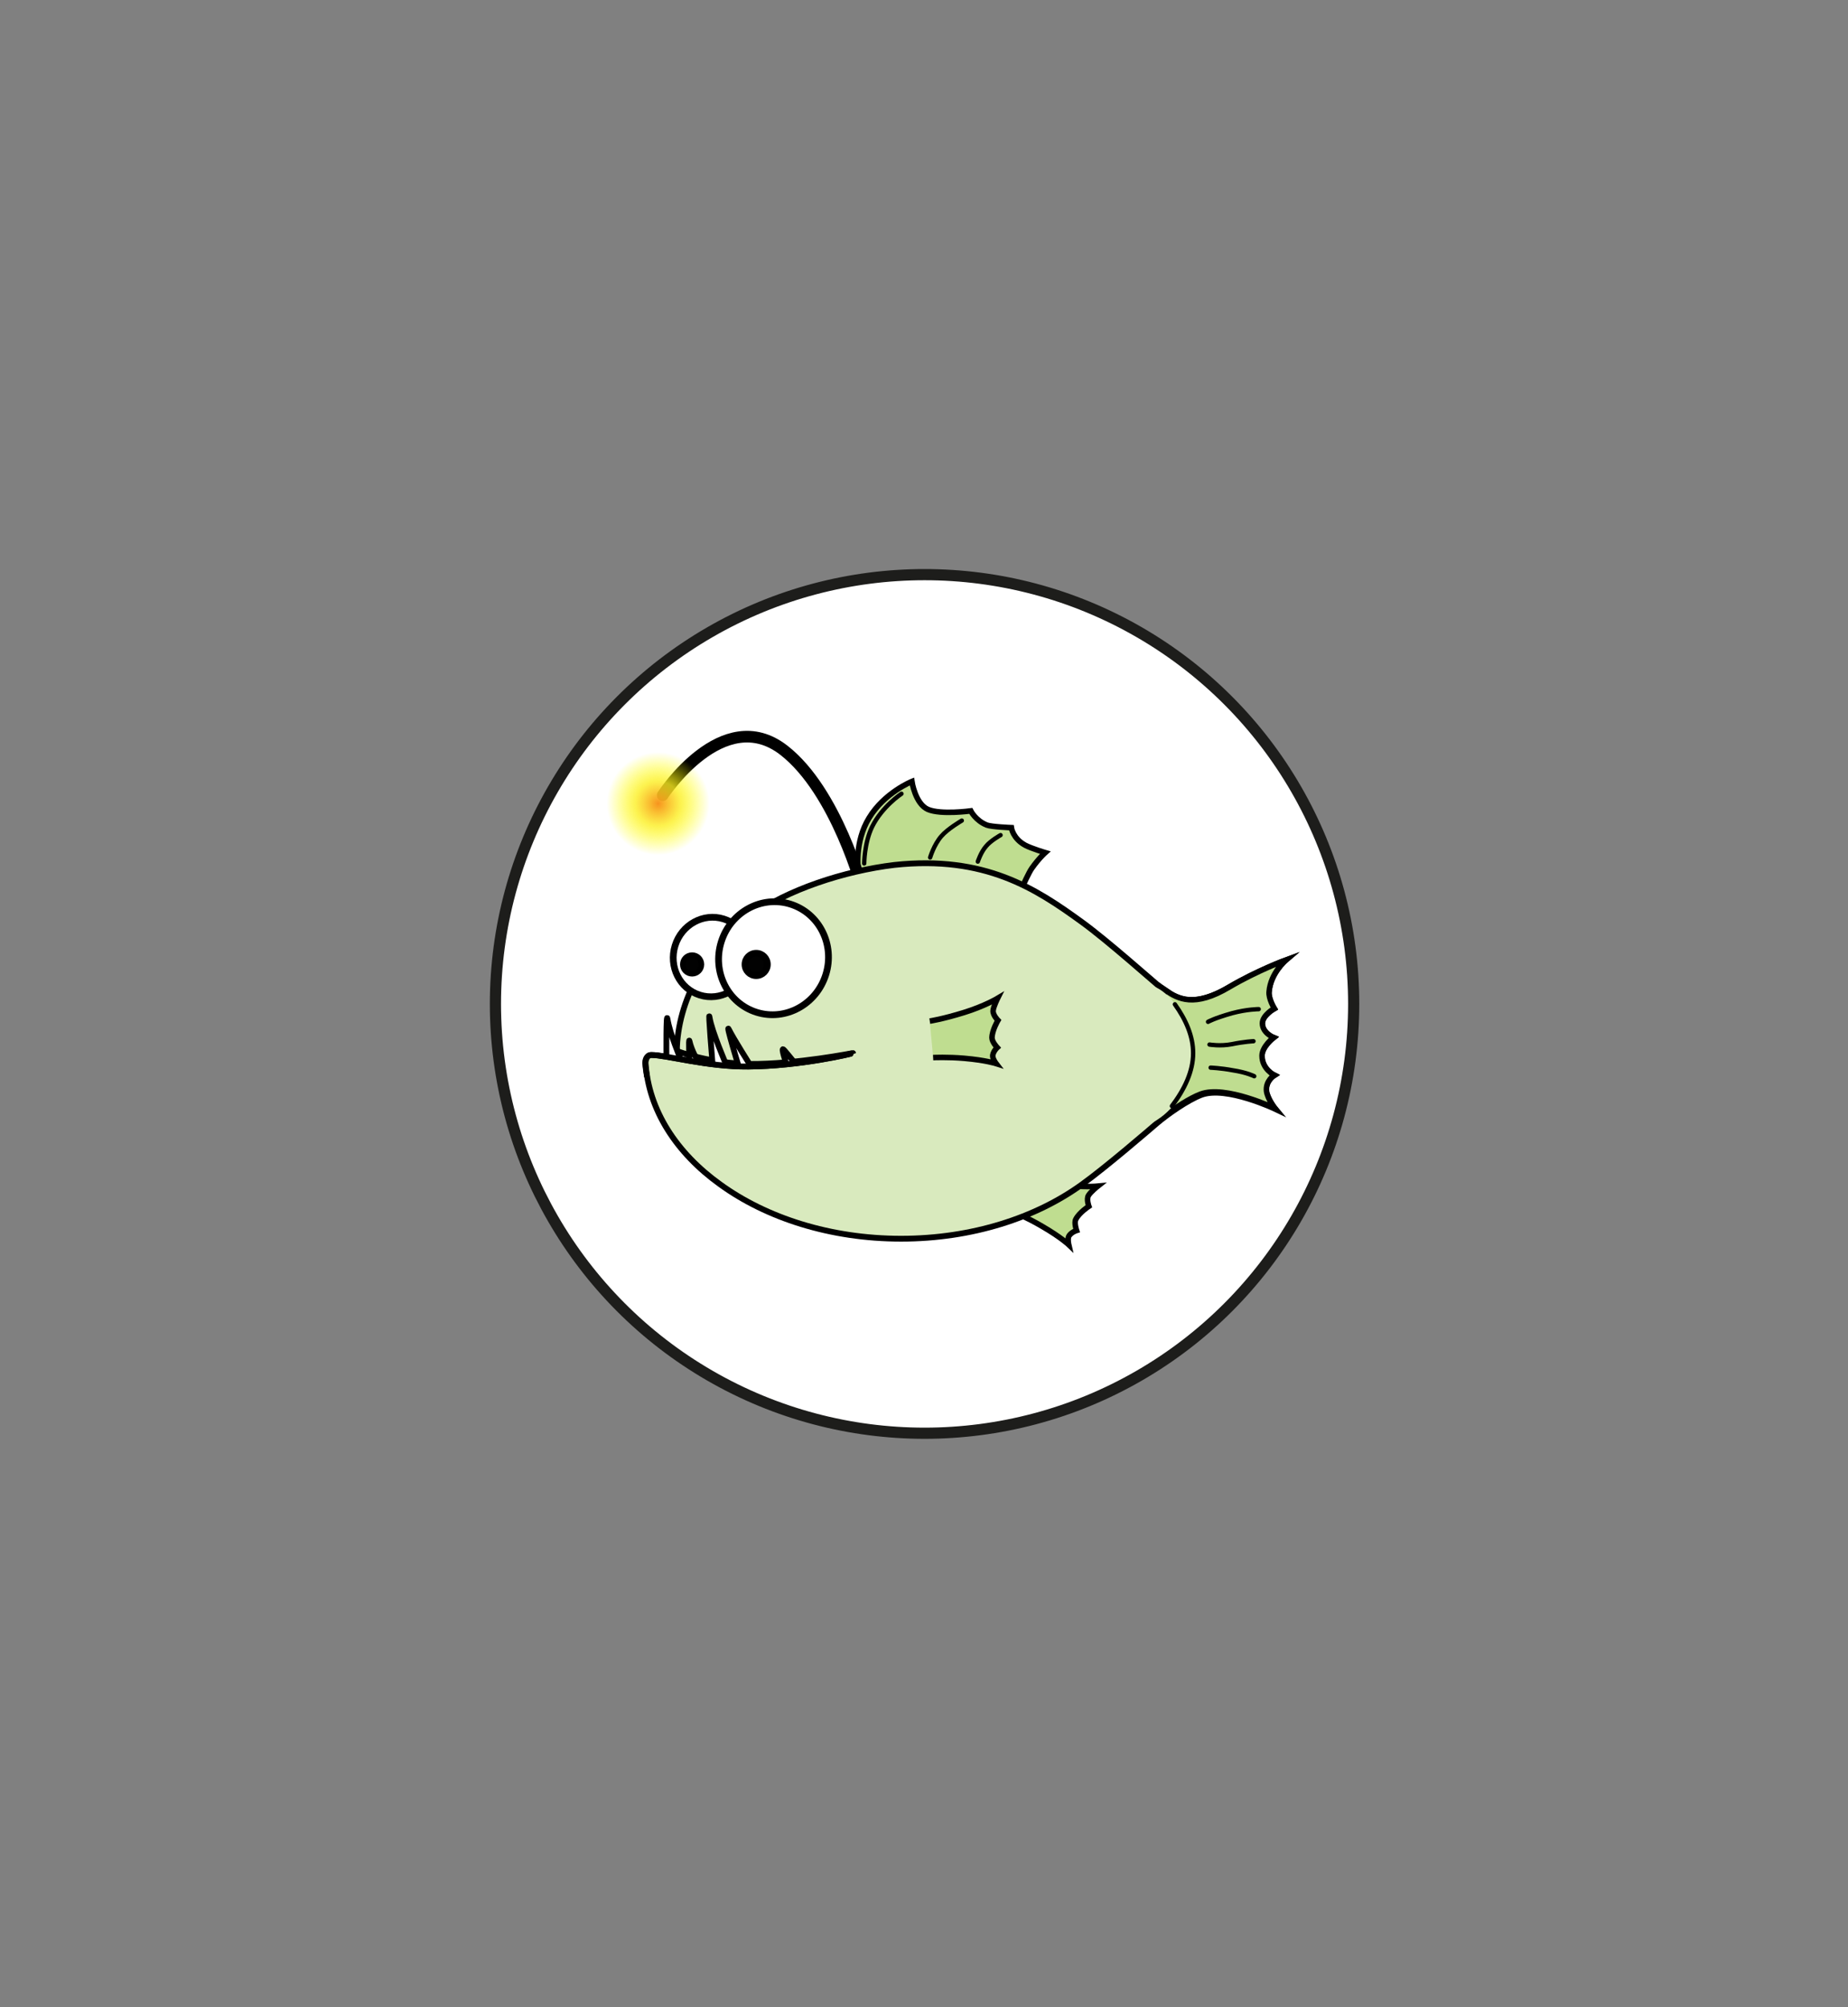 <?xml version="1.0" encoding="utf-8"?>
<!-- Generator: Adobe Illustrator 19.0.0, SVG Export Plug-In . SVG Version: 6.00 Build 0)  -->
<svg version="1.1" id="Layer_1" xmlns="http://www.w3.org/2000/svg" xmlns:xlink="http://www.w3.org/1999/xlink" x="0px" y="0px"
	 viewBox="0 0 496.1 538.6" style="enable-background:new 0 0 496.1 538.6;" xml:space="preserve">
<rect x="0" y="0" width="496.1" height="538.6" fill="#808080" stroke="none"/>
<style type="text/css">
	.st0{fill:#FFFFFF;stroke:#1D1D1B;stroke-width:3;stroke-miterlimit:10;}
	.st1{fill:#BFDD90;stroke:#000000;stroke-width:1.486;stroke-miterlimit:10;}
	.st2{fill:none;stroke:#000000;stroke-width:3.117;stroke-linecap:round;stroke-miterlimit:10;}
	.st3{fill:#D9EABE;stroke:#000000;stroke-width:1.558;stroke-miterlimit:10;}
	.st4{fill:#FFFFFF;stroke:#000000;stroke-width:1.558;stroke-miterlimit:10;}
	.st5{fill:none;stroke:#000000;stroke-width:1.558;stroke-miterlimit:10;}
	.st6{fill:#FFFFFF;stroke:#000000;stroke-width:1.805;stroke-miterlimit:10;}
	.st7{fill:#020202;stroke:#000000;stroke-width:1.805;stroke-miterlimit:10;}
	.st8{fill:#020202;stroke:#000000;stroke-width:1.486;stroke-miterlimit:10;}
	.st9{fill:none;stroke:#000000;stroke-width:1.169;stroke-linecap:round;stroke-miterlimit:10;}
	.st10{fill:url(#SVGID_1_);}
	.st11{fill:#D9EABE;}
</style>
<g>
	<circle class="st0" cx="248.2" cy="269.4" r="115.2"/>
	<g>
		<path class="st1" d="M230.4,233.6c0,0-1.1-7.6,2.9-14.1c4.1-6.8,11.5-9.8,11.5-9.8s0.9,6,4.3,7.5c3.5,1.5,11.5,0.4,11.5,0.4
			s1.3,2.6,4.3,3.8c1.3,0.5,6.6,0.7,6.6,0.7s0.4,2.9,3.7,4.7c1.7,0.9,5.4,2,5.4,2s-1.7,1.5-3.6,4.2c-0.8,1.1-2.5,4.9-2.5,4.9"/>
		<path class="st1" d="M278.4,316.8c0,0,0.5,0.2,6.5,1.1c5.7,0.8,9.8,0.4,9.8,0.4s-1.9,1.5-2.5,2.5c-0.6,1,0.1,2.9,0.1,2.9
			s-2.6,1.7-3.5,3.5c-0.5,0.9,0.2,3,0.2,3s-1.3,0.4-2,1.4c-0.5,0.7-0.1,2.4-0.1,2.4s-2.1-2-7.1-4.9c-3.9-2.3-7.5-3.8-7.5-3.8"/>
		<g>
			<path class="st2" d="M231.6,238.9c0,0-7-26.6-21.2-37.6c-16.4-12.7-32.5,12.1-32.5,12.1"/>
			<g>
				<path class="st3" d="M342.4,297.6c0,0-13.2-6.3-19.9-3.8c-3.7,1.4-9.2,5.3-11.9,7.6c-2.1,1.8-13.7,11.8-20.1,16.4
					c-12.4,9-29.6,14.6-48.6,14.6s-36.2-5.6-48.6-14.6c-11.7-8.4-19.2-19.9-20-32.6c0-0.4,0.2-2.1,1.6-2.1c4.1,0,15,3.2,26,3.1
					c14-0.1,28.1-3.5,28.1-3.6c0-0.1-14.8,3-27.9,2.9c-10.2-0.1-19.4-3.4-19.4-3.5c0.2-13.5,7.8-27.3,20-36.2
					c9.4-7,25-12.1,38.4-13.7c24.3-2.6,37.9,6.3,50.3,15.3c6.8,4.9,19.8,16.5,21.1,17.5c3.3,2.2,7.5,6.5,18.5,0
					c7.5-4.4,15.1-7.2,15.1-7.2s-4.1,3.5-4.5,8.5c-0.2,1.9,1.4,4.5,1.4,4.5s-3.2,1.8-3.2,4c0,2.6,3,3.8,3,3.8s-3.1,2.4-3.1,4.9
					c0,3.6,3.3,5.2,3.3,5.2s-2.4,1.5-2.1,4.3C340.4,295.2,342.4,297.6,342.4,297.6z"/>
				<g>
					<path class="st4" d="M182.7,284.2c0,0-2.9-6.9-3.5-10.7c-0.4-2.5-0.3,9.9-0.3,9.9"/>
					<path class="st4" d="M187.4,284.9c0,0-1.8-3.1-2.3-5.5c-0.3-1.3,0,5.4,0,5.4"/>
					<path class="st4" d="M194.9,285.6c0,0-3.8-8.8-4.4-12.5c-0.5-3.1,0.8,12.6,0.8,12.6"/>
					<path class="st4" d="M201.5,286c0,0-4.8-7.6-5.8-9.7c-1.1-2.3,2.6,9.9,2.6,9.9"/>
					<path class="st4" d="M213,284.8c0,0-2.4-3-2.7-3.2c-0.7-0.6,0.7,3.6,0.7,3.6"/>
					<path class="st5" d="M173.7,289c-0.2-1.3-0.4-2.5-0.5-3.8c0-0.4,0.2-2.1,1.6-2.1c4.1,0,15,3.2,26,3.1c14-0.1,28.1-3.5,28.1-3.6
						"/>
				</g>
			</g>
			<g>
				
					<ellipse transform="matrix(0.955 0.298 -0.298 0.955 85.163 -45.255)" class="st6" cx="191" cy="256.7" rx="10.3" ry="10.7"/>
				
					<ellipse transform="matrix(0.955 0.298 -0.298 0.955 85.984 -50.166)" class="st6" cx="207.6" cy="257" rx="14.7" ry="15.2"/>
				<circle class="st7" cx="203" cy="258.8" r="3"/>
				<circle class="st8" cx="185.8" cy="258.8" r="2.5"/>
			</g>
		</g>
		<path class="st4" d="M314.5,268.4"/>
		<path class="st9" d="M258.2,220.2c0,0-3.8,2.2-5.5,4.2c-2,2.3-3,5.7-3,5.7"/>
		<path class="st9" d="M268.6,224.1c0,0-2.7,1.5-3.9,3c-1.4,1.6-2.2,4.1-2.2,4.1"/>
		<path class="st9" d="M242,213c0,0-5.2,3.4-7.9,8.9c-2.1,4.4-2.1,9.8-2.1,9.8"/>
		<radialGradient id="SVGID_1_" cx="176.671" cy="215.641" r="13.826" gradientUnits="userSpaceOnUse">
			<stop  offset="0" style="stop-color:#F7931E"/>
			<stop  offset="0.433" style="stop-color:#FCEE21;stop-opacity:0.8"/>
			<stop  offset="0.459" style="stop-color:#FCF01D;stop-opacity:0.762"/>
			<stop  offset="0.612" style="stop-color:#FEF80D;stop-opacity:0.547"/>
			<stop  offset="0.781" style="stop-color:#FFFD03;stop-opacity:0.308"/>
			<stop  offset="1" style="stop-color:#FFFF00;stop-opacity:0"/>
		</radialGradient>
		<circle class="st10" cx="176.7" cy="215.6" r="13.8"/>
		<path class="st5" d="M312,299.9"/>
		<path class="st5" d="M310.6,301.4"/>
		<path class="st1" d="M249.6,274c0,0,3.4-0.5,9.2-2.3c5.5-1.7,9-3.8,9-3.8s-1.1,2.2-1.2,3.3c-0.1,1.2,1.3,2.6,1.3,2.6
			s-1.6,2.7-1.6,4.7c0,1.1,1.4,2.6,1.4,2.6s-1,0.9-1.2,2.1c-0.1,0.9,0.9,2.2,0.9,2.2s-2.8-0.9-8.5-1.4c-4.5-0.4-8.4-0.2-8.4-0.2"/>
		<g>
			<path class="st1" d="M313.2,266.2"/>
			<path class="st1" d="M312.8,299.7c-0.1,0-0.1,0.1-0.2,0.1l2-3c3.4-4.5,5.7-9.3,5.7-14.2c0-4.5-1.9-8.9-4.9-13.1"/>
			<path class="st1" d="M313.2,266.2l-0.2-0.4c3.2,2.2,7.6,4.7,17.1-1c7.5-4.4,15.1-7.2,15.1-7.2s-4.1,3.5-4.5,8.5
				c-0.2,1.9,1.4,4.5,1.4,4.5s-3.2,1.8-3.2,4c0,2.6,3,3.8,3,3.8s-3.1,2.4-3.1,4.9c0,3.6,3.3,5.2,3.3,5.2s-2.4,1.5-2.1,4.3
				c0.3,2.1,2.2,4.6,2.2,4.6s-13.2-6.3-19.9-3.8c-2.9,1.1-6.9,3.7-9.7,5.9"/>
		</g>
		<path class="st9" d="M324.3,274.2c0,0,1.5-0.9,6.4-2.3c4.1-1.1,7.2-1.1,7.2-1.1"/>
		<path class="st9" d="M324.7,280.3c0,0,2.9,0.5,6-0.1c3.4-0.7,5.8-0.8,5.8-0.8"/>
		<path class="st9" d="M325,286.5c0,0,2.7,0.1,5.9,0.7c3.9,0.6,5.8,1.6,5.8,1.6"/>
		<path class="st11" d="M320.1,284.4c-0.8,8.9-6.6,15-11.3,17.1c-5.1,2.3-9.4-9.3-9.4-18.7c0-9.3,5.6-20.1,10.8-17.9
			C314.8,266.9,320.9,275.1,320.1,284.4z"/>
		<path class="st9" d="M314.6,296.8c3.4-4.5,5.7-9.3,5.7-14.2c0-4.5-1.9-8.9-4.9-13.1"/>
	</g>
</g>
</svg>
